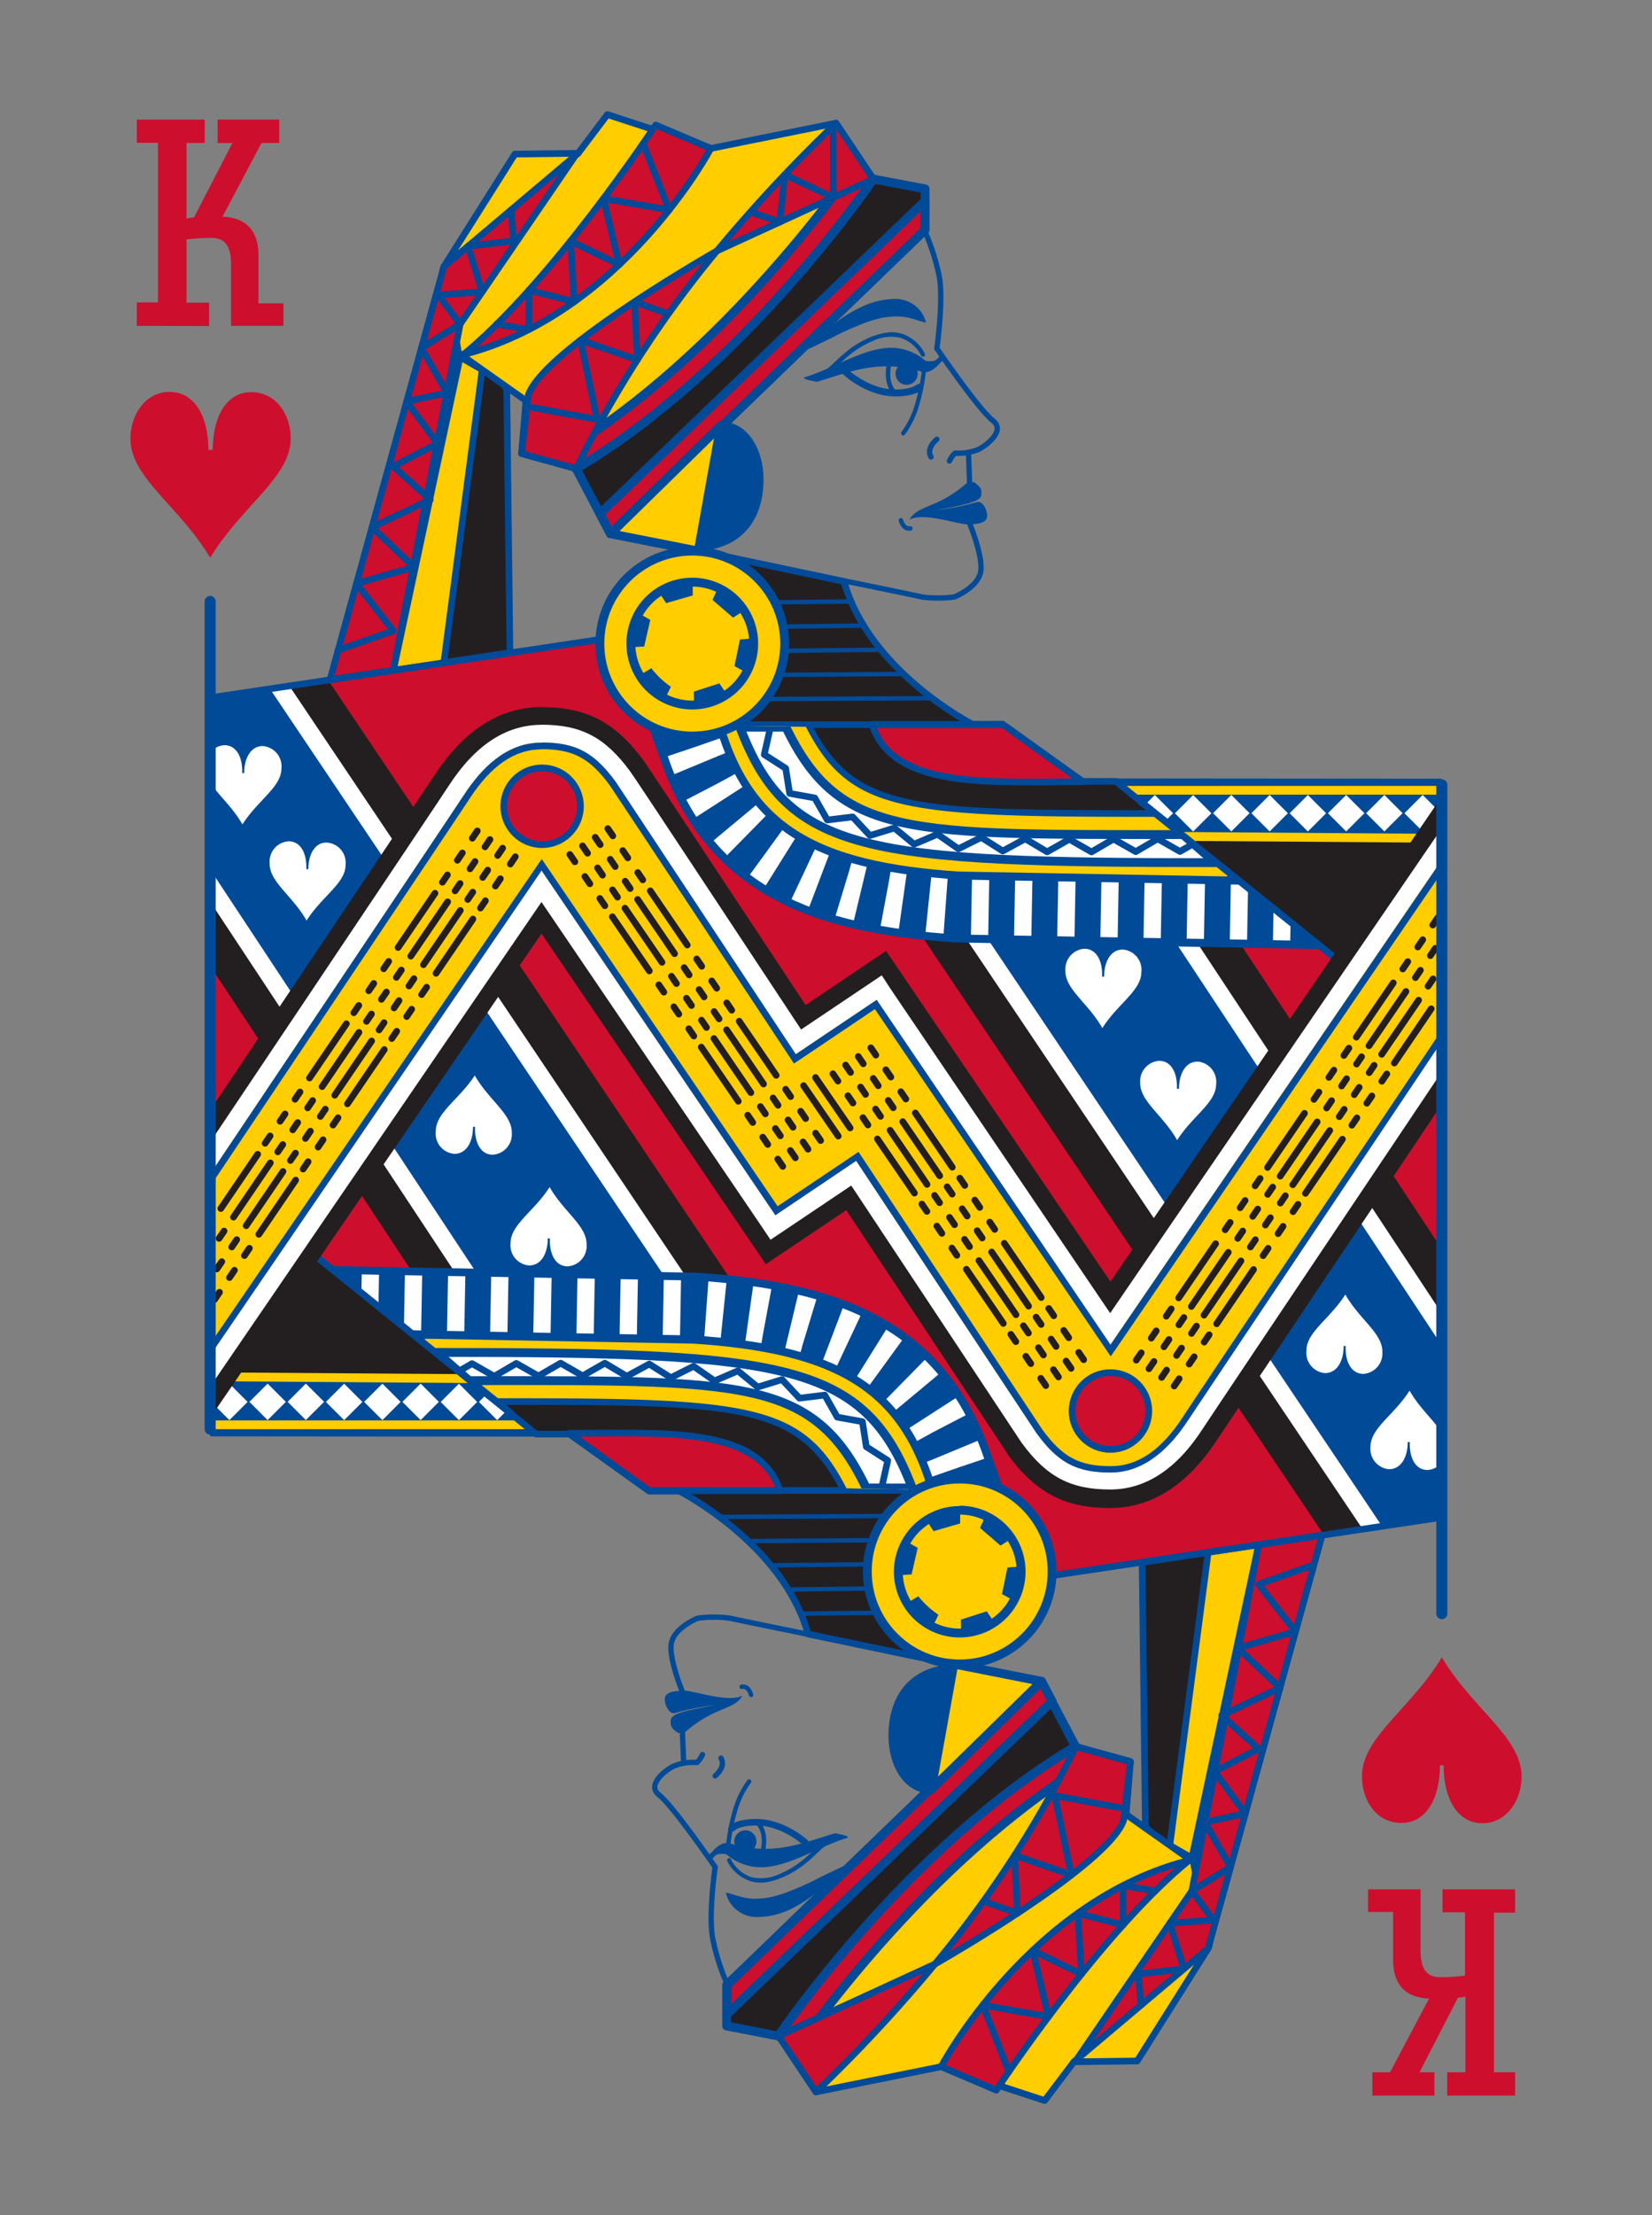 <svg xmlns="http://www.w3.org/2000/svg" xmlns:xlink="http://www.w3.org/1999/xlink" viewBox="0 0 186.44 249.84"><rect x="0" y="0" width="186.44" height="249.84" fill="#808080" stroke="none"/><defs><style>.cls-1,.cls-14,.cls-16,.cls-21,.cls-24,.cls-25,.cls-26,.cls-27,.cls-28,.cls-29,.cls-30,.cls-32,.cls-33,.cls-35,.cls-7{fill:none;}.cls-2{clip-path:url(#clip-path);}.cls-18,.cls-19,.cls-3,.cls-34{fill:#ce0e2d;}.cls-11,.cls-12,.cls-14,.cls-15,.cls-16,.cls-17,.cls-18,.cls-19,.cls-20,.cls-21,.cls-24,.cls-25,.cls-26,.cls-27,.cls-3,.cls-30,.cls-35,.cls-9{stroke:#004a98;}.cls-11,.cls-12,.cls-14,.cls-15,.cls-16,.cls-17,.cls-18,.cls-19,.cls-20,.cls-21,.cls-24,.cls-25,.cls-3,.cls-30,.cls-9{stroke-linejoin:round;}.cls-14,.cls-3{stroke-width:0.6px;}.cls-4{clip-path:url(#clip-path-2);}.cls-10,.cls-15,.cls-5{fill:#004a98;}.cls-11,.cls-17,.cls-6,.cls-9{fill:#231f20;}.cls-28,.cls-29,.cls-7{stroke:#fff;}.cls-10,.cls-26,.cls-27,.cls-28,.cls-29,.cls-32,.cls-33,.cls-35,.cls-7{stroke-miterlimit:10;}.cls-7{stroke-width:2px;}.cls-8{fill:#fff;}.cls-14,.cls-15,.cls-16,.cls-17,.cls-18,.cls-19,.cls-20,.cls-21,.cls-30,.cls-32,.cls-33,.cls-35,.cls-9{stroke-linecap:round;}.cls-11,.cls-12,.cls-19,.cls-21,.cls-25,.cls-32,.cls-33,.cls-9{stroke-width:0.75px;}.cls-10{stroke:#ffcd00;}.cls-12,.cls-20,.cls-23{fill:#ffcd00;}.cls-13{clip-path:url(#clip-path-3);}.cls-16{stroke-width:0.5px;}.cls-22{clip-path:url(#clip-path-4);}.cls-26{stroke-width:8px;}.cls-27{stroke-width:6px;}.cls-28,.cls-29{stroke-width:6.2px;}.cls-29{stroke-dasharray:1.95 2.92;}.cls-31{clip-path:url(#clip-path-5);}.cls-32,.cls-33{stroke:#231f20;}.cls-33{stroke-dasharray:1 2;}.cls-35{stroke-width:1.25px;}</style><clipPath id="clip-path" transform="translate(8.51 5.3)"><rect class="cls-1" x="15.21" width="139" height="237.14"/></clipPath><clipPath id="clip-path-2" transform="translate(8.51 5.3)"><polygon id="SVGID" class="cls-1" points="169.42 163.56 135.35 168.67 89.37 95.08 125.06 82.13 169.42 163.56"/></clipPath><clipPath id="clip-path-3" transform="translate(8.51 5.3)"><polygon class="cls-1" points="0 75.68 34.07 70.58 80.04 144.17 44.35 157.12 0 75.68"/></clipPath><clipPath id="clip-path-4" transform="translate(8.51 5.3)"><polygon class="cls-1" points="63.38 76.4 84.89 76.72 89.36 80.93 98.37 84.36 120.23 85.14 141.62 102.17 87.39 102.17 68.73 92.97 65 83.26 63.38 76.4"/></clipPath><clipPath id="clip-path-5" transform="translate(8.51 5.3)"><polygon class="cls-1" points="106.03 162.84 84.52 162.53 80.06 158.31 71.05 154.88 49.19 154.1 27.79 137.08 82.03 137.08 100.68 146.27 104.41 155.99 106.03 162.84"/></clipPath></defs><title>Asset 10</title><g id="Layer_2" data-name="Layer 2"><g id="Layer_1-2" data-name="Layer 1"><g class="cls-2"><polygon class="cls-3" points="166.04 119.62 165.63 119.31 165.67 110.51 155.87 111.84 146.21 104.46 69.02 71.93 21.08 79.09 20.82 130.16 20.4 130.22 20.82 130.53 20.77 139.33 30.58 138 40.23 145.38 117.42 177.91 165.37 170.75 165.63 119.68 166.04 119.62"/><g class="cls-4"><polygon class="cls-5" points="104.79 102.24 129.73 95.47 182.04 174.68 155.04 177.03 104.79 102.24"/><path class="cls-6" d="M120.13,93.06l49,74.19-21.35,1.86L100.3,98.44l19.83-5.38m2.18-5.77-3.49.94L99,93.62l-6.73,1.82,3.89,5.79,47.48,70.67,1.64,2.45,2.94-.25,21.35-1.87,8.37-.72-4.63-7-49-74.2-2-3Z" transform="translate(8.51 5.3)"/><path class="cls-5" d="M119.25,95.37l46.36,70.18L148.78,167,103.51,99.64l15.74-4.27m.88-2.31L100.3,98.44l47.48,70.67,21.35-1.86-49-74.19Z" transform="translate(8.51 5.3)"/><polygon class="cls-7" points="128.64 98.36 177.64 172.55 156.29 174.41 108.81 103.74 128.64 98.36"/></g><path class="cls-8" d="M143.32,140.71c1.62,2.84,4.22,4.38,4.18,6.48a2.31,2.31,0,0,1-2.14,2.47c-1.38,0-2.07-1.39-2-3.15h-.23c0,1.75-.78,3.08-2.13,3.06a2.3,2.3,0,0,1-2.07-2.54C138.94,144.92,141.57,143.48,143.32,140.71Z" transform="translate(8.51 5.3)"/><path class="cls-8" d="M115.9,110.66c-1.61-2.84-4.22-4.38-4.17-6.49a2.3,2.3,0,0,1,2.14-2.46c1.37,0,2.07,1.39,2,3.15h.23c0-1.75.78-3.08,2.13-3.06a2.29,2.29,0,0,1,2.07,2.54C120.29,106.45,117.65,107.89,115.9,110.66Z" transform="translate(8.51 5.3)"/><path class="cls-8" d="M124.34,123.3c-1.61-2.84-4.21-4.38-4.17-6.49a2.3,2.3,0,0,1,2.14-2.46c1.38,0,2.07,1.39,2,3.15h.24c0-1.75.78-3.09,2.13-3.06a2.29,2.29,0,0,1,2.06,2.54C128.73,119.09,126.1,120.53,124.34,123.3Z" transform="translate(8.51 5.3)"/><path class="cls-8" d="M150.57,151.55c1.61,2.83,4.21,4.38,4.17,6.48a2.31,2.31,0,0,1-2.14,2.47c-1.38,0-2.07-1.39-2-3.15h-.24c0,1.75-.78,3.08-2.13,3.06a2.3,2.3,0,0,1-2.07-2.54C146.18,155.75,148.81,154.32,150.57,151.55Z" transform="translate(8.51 5.3)"/><polygon class="cls-9" points="165.67 88.21 167.65 121.69 125.92 88.18 165.67 88.21"/><polygon class="cls-10" points="165.73 89.13 125.61 89.13 127.33 94.3 167.95 94.59 165.73 89.13"/><rect class="cls-8" x="120.37" y="84.97" width="2.91" height="2.91" transform="translate(105.3 -55.53) rotate(45)"/><rect class="cls-8" x="124.69" y="84.97" width="2.91" height="2.91" transform="translate(106.57 -58.58) rotate(45)"/><rect class="cls-8" x="129" y="84.97" width="2.91" height="2.91" transform="translate(107.83 -61.64) rotate(45)"/><rect class="cls-8" x="133.32" y="84.97" width="2.91" height="2.91" transform="translate(109.1 -64.69) rotate(45)"/><rect class="cls-8" x="137.64" y="84.97" width="2.91" height="2.91" transform="translate(110.36 -67.74) rotate(45)"/><rect class="cls-8" x="141.96" y="84.97" width="2.91" height="2.91" transform="translate(111.63 -70.8) rotate(45)"/><rect class="cls-8" x="146.27" y="84.97" width="2.91" height="2.91" transform="translate(112.89 -73.85) rotate(45)"/><rect class="cls-8" x="150.59" y="84.97" width="2.91" height="2.91" transform="translate(114.16 -76.9) rotate(45)"/><polygon class="cls-11" points="50 30.36 41.81 75.98 57.55 73.62 57.19 44.01 50 30.36"/><polygon class="cls-12" points="51.93 40.27 54.42 41.7 50.09 74.76 44.39 75.61 51.93 40.27"/><g class="cls-13"><polygon class="cls-5" points="4.4 75.16 31.4 72.81 81.65 147.6 56.72 154.37 4.4 75.16"/><path class="cls-6" d="M21.64,70.13,69.12,140.8l-19.83,5.38L.29,72l21.35-1.86m2.5-5.24-2.94.26L-.15,67l-8.36.73,4.62,7,49,74.19,2,3,3.49-1,19.83-5.38,6.73-1.83L73.27,138,25.79,67.34l-1.65-2.45Z" transform="translate(8.51 5.3)"/><path class="cls-5" d="M20.64,72.22,65.9,139.6l-15.74,4.28L3.81,73.69l16.83-1.47m1-2.09L.29,72l49,74.19,19.83-5.38L21.64,70.13Z" transform="translate(8.51 5.3)"/><polygon class="cls-7" points="57.8 151.48 8.8 77.29 30.15 75.43 77.63 146.1 57.8 151.48"/></g><path class="cls-11" d="M60.51,66.63,72,57.17l14.75,3.12c2.82,10.17,14.5,16.11,14.5,16.11l3.42,0,9,6.43h3.74L137.7,99.16c-41.81,0-64.94,5.53-73.13-24.4Z" transform="translate(8.51 5.3)"/><polygon class="cls-12" points="104.36 25.96 104.4 21.33 98.57 20.2 94.35 13.89 80.23 16.74 68.55 12.92 65.25 17.29 58.11 17.38 50.09 30.08 51.75 39.82 59.36 45.19 58.86 51.16 65.03 52.86 68.9 60.2 104.36 25.96"/><path class="cls-14" d="M95.93,20.93a25.11,25.11,0,0,1,1.55,4.89C98,28.49,97.22,34,97.22,34s4.72,6.9,6.33,8.15-1.24,3.13-1.78,3.3a6.2,6.2,0,0,1-2.5.36,2.94,2.94,0,0,0-.63.89" transform="translate(8.51 5.3)"/><path class="cls-15" d="M69.93,56.33c4.29,0,7.23-2.59,7.23-7.58,0-3-1.53-6-4.33-6Z" transform="translate(8.51 5.3)"/><path class="cls-14" d="M100.92,53.74s1.45,3.5,1.27,5.29-2.71,2.89-3,3a13.83,13.83,0,0,1-3.66,0c-.89-.23-18.68-3.83-18.68-3.83s-6.44-1.38-6.89-1.86" transform="translate(8.51 5.3)"/><line class="cls-14" x1="109.3" y1="51.14" x2="109.43" y2="54.58"/><path class="cls-5" d="M96,31.1c-.65-.16-1.23-.38-1.78-.52a6.26,6.26,0,0,0-1.58-.19,10.75,10.75,0,0,0-1.67.17,14.81,14.81,0,0,0-1.66.48A35.33,35.33,0,0,0,86,32.47c-.54.28-1.09.56-1.65.82s-1.1.56-1.69.8l0,0s0,0,0,0a19.54,19.54,0,0,1,2.72-2.66,15.28,15.28,0,0,1,3.27-2.08,8.87,8.87,0,0,1,4.08-.93,3.64,3.64,0,0,1,2.17.87A3.53,3.53,0,0,1,96,31.1Z" transform="translate(8.51 5.3)"/><path class="cls-5" d="M100.67,53.84c1.17,0,2.06-.15,2.2-.77s-.43-2-1.17-1.72a31.22,31.22,0,0,1-4.53.89c3.86-.72,5-1,5.07-1.78s-.27-.91-.8-1.37h-.73c-3.47,3.06-5.56,2.49-6.57,4.2C95.88,52.47,99.5,53.84,100.67,53.84Z" transform="translate(8.51 5.3)"/><path class="cls-16" d="M93.16,53.38c.22.69.58,1,1.07.92" transform="translate(8.51 5.3)"/><path class="cls-14" d="M97.22,44.24s-1.26,1-.66,2" transform="translate(8.51 5.3)"/><path class="cls-17" d="M60.38,54.9l-3.86-7.34c19-11.24,33.53-32.66,33.53-32.66L95.89,16l0,4.63Z" transform="translate(8.51 5.3)"/><polygon class="cls-18" points="104.36 25.96 68.9 60.2 67.71 57.94 104.39 22.67 104.36 25.96"/><path class="cls-18" d="M56.52,47.56c19-11.24,33.53-32.66,33.53-32.66l-2-1.55S73.54,34.77,54.48,46Z" transform="translate(8.51 5.3)"/><path class="cls-19" d="M90.05,14.9,85.84,8.59A173.6,173.6,0,0,0,72.4,23Z" transform="translate(8.51 5.3)"/><path class="cls-19" d="M51.11,39.28l-.76,6.58,6.17,1.7A122.8,122.8,0,0,1,72.4,23S52.84,34.11,51.11,39.28Z" transform="translate(8.51 5.3)"/><polygon class="cls-19" points="65.03 17.41 51.93 36.56 44.39 75.61 37.24 76.68 50.09 30.08 65.25 17.29 65.03 17.41"/><path class="cls-19" d="M43.42,34.79C61.7,30.33,71.71,11.44,71.71,11.44L65.49,8.8S53.59,26.85,43.42,35" transform="translate(8.51 5.3)"/><polygon class="cls-20" points="81.34 48.01 78.81 62.16 68.9 60.2 81.34 48.01"/><line class="cls-16" x1="105.31" y1="78.75" x2="85.68" y2="78.85"/><line class="cls-16" x1="101.97" y1="76.02" x2="87.62" y2="76.12"/><line class="cls-16" x1="99.41" y1="73.29" x2="88.45" y2="73.4"/><line class="cls-16" x1="97.56" y1="70.56" x2="88.47" y2="70.67"/><line class="cls-16" x1="96.05" y1="67.84" x2="86.96" y2="67.94"/><path class="cls-19" d="M104.65,76.4H89.9c2.41,7.36,13.26,6.48,23.77,6.48Z" transform="translate(8.51 5.3)"/><path class="cls-5" d="M95.44,34.8a4,4,0,0,0-2.33-2,4.83,4.83,0,0,0-3.11.35,10.79,10.79,0,0,0-2.78,1.71c-.42.36-.83.73-1.24,1.11a9.35,9.35,0,0,1-1.33,1.12A.27.27,0,0,1,84.3,37a.25.25,0,0,1,.08-.34l0,0c.83-.57,1.61-1.47,2.49-2.17a10.92,10.92,0,0,1,2.92-1.79,8.52,8.52,0,0,1,1.66-.47,4.08,4.08,0,0,1,1.77.1,4.46,4.46,0,0,1,2.64,2.25.24.24,0,1,1-.43.23h0Z" transform="translate(8.51 5.3)"/><path class="cls-5" d="M95.64,38.55A2,2,0,0,1,95,39a3.52,3.52,0,0,1-.6.2,6.14,6.14,0,0,1-1.19.19,7.58,7.58,0,0,1-2.37-.19,9.52,9.52,0,0,1-2.2-.87A10.55,10.55,0,0,1,86.73,37a.38.38,0,1,1,.5-.56h0v0A10.7,10.7,0,0,0,89,37.64a8.34,8.34,0,0,0,2,.8,7,7,0,0,0,2.14.17,5.9,5.9,0,0,0,1-.16,2.19,2.19,0,0,0,.81-.37l.06,0a.38.38,0,0,1,.53,0A.38.38,0,0,1,95.64,38.55Z" transform="translate(8.51 5.3)"/><path class="cls-5" d="M96,36.43a21.15,21.15,0,0,1-.73,3.79,10.46,10.46,0,0,1-1.67,3.52.24.24,0,0,1-.35,0,.25.25,0,0,1,0-.35h0a10,10,0,0,0,1.58-3.35,21.09,21.09,0,0,0,.71-3.69h0a.25.25,0,1,1,.5,0Z" transform="translate(8.51 5.3)"/><path class="cls-5" d="M97.71,34.86c-.49,0-.22.8-1.78.53a5.94,5.94,0,0,0-5-1.36c-2.71.41-5.84,2.38-8.56,3.2-.68.21,1.32.53,1.32.53,3.48-1,6.93-2.68,12-1.08,1,.1,1.67-.84,2.12-1.25C98,35.29,98.2,34.83,97.71,34.86Z" transform="translate(8.51 5.3)"/><path class="cls-16" d="M92.57,39c-.55-.27-1.15-1.49-.71-3.37" transform="translate(8.51 5.3)"/><circle class="cls-5" cx="102.32" cy="42.15" r="1.25"/><line class="cls-21" x1="113.17" y1="81.74" x2="74.45" y2="81.74"/><g class="cls-22"><path class="cls-8" d="M128.64,93.38c-38.66,0-49-.64-54.95-16.17A1.39,1.39,0,0,1,75,75.34h5.19a1.39,1.39,0,0,1,1.24.78C86.66,87,93.12,87.45,119.65,87.45H125a1.37,1.37,0,0,1,.91.34L129.54,91a1.38,1.38,0,0,1,.38,1.52A1.36,1.36,0,0,1,128.64,93.38Z" transform="translate(8.51 5.3)"/><path class="cls-5" d="M80.17,76.72c5.66,11.76,13,12.11,39.47,12.11H125L128.64,92C89.13,92,80.4,90.93,75,76.72h5.19m0-2.75H75a2.76,2.76,0,0,0-2.57,3.73C78.64,94,90,94.76,128.64,94.76a2.75,2.75,0,0,0,1.8-4.83l-3.65-3.18a2.77,2.77,0,0,0-1.81-.67h-5.34c-26.34,0-32.08-.36-37-10.55A2.74,2.74,0,0,0,80.17,74Z" transform="translate(8.51 5.3)"/><path class="cls-23" d="M80.17,76.72c5.66,11.76,13,12.11,39.47,12.11H125L128.64,92C89.13,92,80.4,90.93,75,76.72h5.19m0-2H75a2,2,0,0,0-1.65.86,2,2,0,0,0-.22,1.85c3.1,8.12,7.42,12.1,15.41,14.2,7.72,2,19.08,2.38,40.12,2.38A2,2,0,0,0,130,90.5l-3.65-3.18a2,2,0,0,0-1.32-.49h-5.34c-27.49,0-32.77-.81-37.67-11a2,2,0,0,0-1.8-1.13Z" transform="translate(8.51 5.3)"/><path class="cls-24" d="M128.64,92C89.13,92,80.4,90.93,75,76.72h5.19c6,12.51,13.94,12.11,44.81,12.11Z" transform="translate(8.51 5.3)"/><polyline class="cls-25" points="86.89 82.3 86.25 85.11 88.67 86.66 89.12 89.49 91.95 90 93.37 92.49 96.23 92.14 98.18 94.24 100.94 93.39 103.16 95.22 105.81 94.09 108.16 95.74 110.74 94.45 113.17 95.99 115.7 94.61 118.18 96.08 120.68 94.66 123.18 96.09 125.67 94.64 128.18 96.06 130.66 94.61 133.17 96.04 135.67 94.59"/><path class="cls-26" d="M68.73,75.23C72.41,91.38,82.93,95.91,99.5,97l41.66.76" transform="translate(8.51 5.3)"/><path class="cls-27" d="M68.73,75.23C72.41,91.38,82.93,95.91,99.5,97l41.66.76" transform="translate(8.51 5.3)"/><path class="cls-28" d="M68.73,75.23l.24,1" transform="translate(8.51 5.3)"/><path class="cls-29" d="M69.79,79C74.2,92.11,84.3,96,99.5,97l39.2.71" transform="translate(8.51 5.3)"/><line class="cls-28" x1="148.68" y1="103.04" x2="149.68" y2="103.06"/></g><path class="cls-8" d="M26.09,98.53c-1.61-2.83-4.22-4.37-4.17-6.48a2.29,2.29,0,0,1,2.14-2.46c1.38,0,2.07,1.39,2,3.15h.23c0-1.74.79-3.08,2.13-3a2.28,2.28,0,0,1,2.07,2.53C30.48,94.33,27.84,95.77,26.09,98.53Z" transform="translate(8.51 5.3)"/><path class="cls-8" d="M53.52,128.59c1.61,2.83,4.21,4.37,4.17,6.48a2.29,2.29,0,0,1-2.14,2.46c-1.38,0-2.07-1.39-2-3.15h-.24c0,1.74-.78,3.08-2.13,3.05a2.29,2.29,0,0,1-2.07-2.53C49.13,132.79,51.76,131.35,53.52,128.59Z" transform="translate(8.51 5.3)"/><path class="cls-8" d="M45.07,116c1.62,2.83,4.22,4.37,4.18,6.48a2.3,2.3,0,0,1-2.15,2.46c-1.37,0-2.06-1.39-2-3.15h-.23c0,1.75-.78,3.08-2.13,3.05a2.29,2.29,0,0,1-2.07-2.53C40.68,120.15,43.32,118.71,45.07,116Z" transform="translate(8.51 5.3)"/><path class="cls-8" d="M18.85,87.69c-1.61-2.83-4.22-4.37-4.17-6.48a2.29,2.29,0,0,1,2.14-2.46c1.37,0,2.07,1.39,2,3.15h.23c0-1.74.78-3.08,2.13-3.05a2.29,2.29,0,0,1,2.07,2.53C23.24,83.49,20.6,84.93,18.85,87.69Z" transform="translate(8.51 5.3)"/><rect class="cls-1" x="4.3" width="177.84" height="249.84"/><polyline class="cls-21" points="60.14 45.97 67.39 47.31 65.52 38.36 71.93 40.59 71.62 34.04 75.24 35.34"/><polyline class="cls-21" points="56.05 36.56 59.7 37.16 59.7 32.72 64.81 34.04 64.39 27.18 69.89 29.85 68.11 22.39 75.52 23.68 72.58 16.18"/><polyline class="cls-21" points="57.67 23.68 57.98 27.18 52.82 27.77 54.42 32.92 49.48 33.27 51.93 36.56 47.56 39.25 50.46 44.3 45.9 45.29 49.38 50.02 44.39 52.59 48.56 56.36 41.99 59.47 46.73 63.95 40.23 65.82 44.39 71.15 38.16 73.34"/><line class="cls-21" x1="128.74" y1="90.44" x2="167.65" y2="121.68"/><line class="cls-21" x1="69.02" y1="71.93" x2="19.78" y2="79.29"/><circle class="cls-23" cx="78.13" cy="72.59" r="10.43"/><path class="cls-5" d="M69.62,56.86a10.6,10.6,0,0,0-2.75.37c-2,.72-.23-.11-2.93,1.31l2.73,4.19,3-.87v-5Zm-9.07,5.29c-.5,1.31-.37-.28-1.36,5.14h0c0,.36,0,.13,0,.62l5-.29.69-3-4.34-2.47ZM65,70.07l-4.29,2.57.17.28A11,11,0,0,0,65,76.65l2.2-4.49A9.88,9.88,0,0,1,65,70.07Zm7.71,1.7-2.92.94.11,5c.49,0,0,0,1.53-.15A10.37,10.37,0,0,0,75.5,75.9l-2.83-4.13ZM80,66.42l-5,.41-.62,3,4.41,2.37c.82-1.87.22.07,1.2-4.09a9.69,9.69,0,0,0,0-1.71Zm-6-8.6-2.1,4.54,2.32,2,4.23-2.67c-.93-1.25-1.06-1.85-4.45-3.91Z" transform="translate(8.51 5.3)"/><path class="cls-5" d="M69.62,60.86a6.43,6.43,0,1,1-6.43,6.43,6.44,6.44,0,0,1,6.43-6.43m0-4A10.43,10.43,0,1,0,80,67.29,10.43,10.43,0,0,0,69.62,56.86Z" transform="translate(8.51 5.3)"/><path class="cls-23" d="M69.62,59.86a7.43,7.43,0,1,1-7.43,7.43,7.43,7.43,0,0,1,7.43-7.43m0-3A10.43,10.43,0,1,0,80,67.29,10.43,10.43,0,0,0,69.62,56.86Z" transform="translate(8.51 5.3)"/><circle class="cls-30" cx="78.13" cy="72.59" r="10.43"/><polygon class="cls-9" points="20.77 161.63 18.8 128.16 60.52 161.66 20.77 161.63"/><polygon class="cls-10" points="20.71 160.71 60.83 160.71 59.12 155.54 18.49 155.25 20.71 160.71"/><rect class="cls-8" x="46.14" y="151.37" width="2.91" height="2.91" transform="translate(-18.3 299.84) rotate(-135)"/><rect class="cls-8" x="41.82" y="151.37" width="2.91" height="2.91" transform="translate(-25.67 296.79) rotate(-135)"/><rect class="cls-8" x="37.51" y="151.37" width="2.91" height="2.91" transform="translate(-33.04 293.73) rotate(-135)"/><rect class="cls-8" x="33.19" y="151.37" width="2.91" height="2.91" transform="translate(-40.41 290.68) rotate(-135)"/><rect class="cls-8" x="28.87" y="151.37" width="2.91" height="2.91" transform="translate(-47.78 287.63) rotate(-135)"/><rect class="cls-8" x="24.56" y="151.37" width="2.91" height="2.91" transform="translate(-55.15 284.57) rotate(-135)"/><rect class="cls-8" x="20.24" y="151.37" width="2.91" height="2.91" transform="translate(-62.52 281.52) rotate(-135)"/><rect class="cls-8" x="15.92" y="151.37" width="2.91" height="2.91" transform="translate(-69.89 278.47) rotate(-135)"/><polygon class="cls-11" points="136.45 219.48 144.63 173.86 128.9 176.22 129.26 205.84 136.45 219.48"/><polygon class="cls-12" points="134.51 209.57 132.02 208.13 136.35 175.08 142.05 174.23 134.51 209.57"/><path class="cls-11" d="M108.91,172.61l-11.47,9.47L82.69,179c-2.83-10.17-14.51-16.11-14.51-16.11l-3.42,0-9-6.44H52L31.72,140.08c41.8,0,64.94-5.52,73.12,24.4Z" transform="translate(8.51 5.3)"/><polygon class="cls-12" points="82.09 223.88 82.04 228.51 87.88 229.64 92.09 235.95 106.22 233.1 117.9 236.92 121.2 232.55 128.34 232.46 136.35 219.76 134.69 210.02 127.09 204.65 127.58 198.68 121.42 196.98 117.55 189.64 82.09 223.88"/><path class="cls-14" d="M73.48,218.32a25,25,0,0,1-1.54-4.89c-.54-2.68.26-8.14.26-8.14s-4.73-6.89-6.33-8.14,1.23-3.14,1.78-3.3a5.87,5.87,0,0,1,2.5-.36,3,3,0,0,0,.62-.89" transform="translate(8.51 5.3)"/><path class="cls-15" d="M99.48,182.92c-4.28,0-7.22,2.58-7.22,7.58,0,3,1.52,6,4.33,6Z" transform="translate(8.51 5.3)"/><path class="cls-14" d="M68.5,185.5s-1.45-3.5-1.27-5.28,2.71-2.89,3-3a13.4,13.4,0,0,1,3.66,0c.89.22,18.68,3.82,18.68,3.82s6.44,1.38,6.88,1.87" transform="translate(8.51 5.3)"/><line class="cls-14" x1="77.15" y1="198.7" x2="77.01" y2="195.26"/><path class="cls-5" d="M73.41,208.15c.65.16,1.23.37,1.78.51a6.17,6.17,0,0,0,1.58.2,10.5,10.5,0,0,0,1.66-.17,15.7,15.7,0,0,0,1.67-.49,32.73,32.73,0,0,0,3.31-1.43c.54-.28,1.09-.56,1.65-.82s1.11-.55,1.69-.79a0,0,0,0,1,0,0v0a20.7,20.7,0,0,1-2.72,2.66A15.49,15.49,0,0,1,80.79,210a8.84,8.84,0,0,1-4.08.92,3.6,3.6,0,0,1-2.16-.86A3.46,3.46,0,0,1,73.41,208.15Z" transform="translate(8.51 5.3)"/><path class="cls-5" d="M68.75,185.4c-1.17,0-2.06.15-2.21.77s.44,2,1.18,1.73a31.8,31.8,0,0,1,4.53-.9c-3.86.73-5,1-5.07,1.78s.27.91.8,1.37h.73c3.47-3.05,5.55-2.49,6.57-4.19C73.53,186.77,69.92,185.4,68.75,185.4Z" transform="translate(8.51 5.3)"/><path class="cls-16" d="M76.26,185.87c-.22-.7-.58-1-1.07-.92" transform="translate(8.51 5.3)"/><path class="cls-14" d="M72.2,195s1.26-1,.66-2" transform="translate(8.51 5.3)"/><path class="cls-17" d="M109,184.34l3.87,7.34c-19.06,11.24-33.54,32.66-33.54,32.66l-5.83-1.13,0-4.62Z" transform="translate(8.51 5.3)"/><polygon class="cls-18" points="82.09 223.88 117.55 189.64 118.74 191.9 82.06 227.17 82.09 223.88"/><path class="cls-18" d="M112.9,191.68c-19.06,11.24-33.54,32.66-33.54,32.66l2,1.56s14.48-21.42,33.53-32.66Z" transform="translate(8.51 5.3)"/><path class="cls-19" d="M79.36,224.34l4.22,6.31A173.6,173.6,0,0,0,97,216.23Z" transform="translate(8.51 5.3)"/><path class="cls-19" d="M118.3,200l.77-6.59-6.17-1.7A122.8,122.8,0,0,1,97,216.23S116.58,205.13,118.3,200Z" transform="translate(8.51 5.3)"/><polygon class="cls-19" points="121.42 232.43 134.51 213.28 142.05 174.23 149.21 173.16 136.35 219.76 121.2 232.55 121.42 232.43"/><path class="cls-19" d="M126,204.45c-18.29,4.46-28.3,23.35-28.3,23.35l6.23,2.65s11.9-18.06,22.07-26.18" transform="translate(8.51 5.3)"/><polygon class="cls-20" points="105.1 201.83 107.64 187.68 117.55 189.64 105.1 201.83"/><line class="cls-16" x1="81.14" y1="171.09" x2="100.76" y2="170.99"/><line class="cls-16" x1="84.47" y1="173.82" x2="98.83" y2="173.72"/><line class="cls-16" x1="87.04" y1="176.55" x2="98" y2="176.44"/><line class="cls-16" x1="88.88" y1="179.28" x2="97.97" y2="179.17"/><line class="cls-16" x1="90.39" y1="182" x2="99.48" y2="181.9"/><path class="cls-19" d="M64.76,162.84H79.52c-2.41-7.36-13.27-6.48-23.77-6.48Z" transform="translate(8.51 5.3)"/><path class="cls-5" d="M74,204.44a4,4,0,0,0,2.34,2,4.9,4.9,0,0,0,3.11-.36,10.53,10.53,0,0,0,2.78-1.71c.42-.35.83-.73,1.24-1.11a8.24,8.24,0,0,1,1.33-1.11.24.24,0,0,1,.34.08.24.24,0,0,1-.07.33l0,0c-.84.56-1.62,1.47-2.49,2.17a11.15,11.15,0,0,1-2.92,1.78,7.9,7.9,0,0,1-1.66.48,4.07,4.07,0,0,1-1.77-.1,4.51,4.51,0,0,1-2.65-2.25.26.26,0,0,1,.1-.34.25.25,0,0,1,.34.1h0Z" transform="translate(8.51 5.3)"/><path class="cls-5" d="M73.78,200.7a1.59,1.59,0,0,1,.61-.42,3.81,3.81,0,0,1,.59-.21,7.1,7.1,0,0,1,1.2-.18,7.32,7.32,0,0,1,2.37.19,9,9,0,0,1,2.19.87,10.5,10.5,0,0,1,1.94,1.34.38.38,0,0,1,0,.53.37.37,0,0,1-.53,0h0a9.5,9.5,0,0,0-1.79-1.24,8.66,8.66,0,0,0-2-.79,6.42,6.42,0,0,0-2.14-.17,5.11,5.11,0,0,0-1,.16,2.13,2.13,0,0,0-.81.36l-.06.06a.38.38,0,0,1-.53,0A.36.36,0,0,1,73.78,200.7Z" transform="translate(8.51 5.3)"/><path class="cls-5" d="M73.43,202.82a21.09,21.09,0,0,1,.73-3.8,10.45,10.45,0,0,1,1.67-3.52.25.25,0,1,1,.39.31h0a9.89,9.89,0,0,0-1.58,3.34,21.22,21.22,0,0,0-.72,3.7h0a.25.25,0,0,1-.27.22.24.24,0,0,1-.22-.27Z" transform="translate(8.51 5.3)"/><path class="cls-5" d="M71.71,204.38c.49,0,.22-.8,1.77-.53a6,6,0,0,0,5,1.36c2.71-.4,5.84-2.37,8.56-3.2.68-.21-1.32-.53-1.32-.53-3.48,1-6.94,2.69-12,1.09-1-.11-1.67.84-2.12,1.25C71.41,204,71.21,204.42,71.71,204.38Z" transform="translate(8.51 5.3)"/><path class="cls-16" d="M76.85,200.24c.55.26,1.15,1.48.71,3.37" transform="translate(8.51 5.3)"/><circle class="cls-5" cx="84.12" cy="207.69" r="1.25"/><line class="cls-21" x1="73.28" y1="168.1" x2="111.99" y2="168.1"/><g class="cls-31"><path class="cls-8" d="M89.25,163.9a1.37,1.37,0,0,1-1.24-.78c-5.26-10.91-11.72-11.33-38.24-11.33H44.43a1.36,1.36,0,0,1-.9-.34l-3.65-3.17a1.38,1.38,0,0,1,.9-2.42c38.66,0,49,.64,54.94,16.18a1.4,1.4,0,0,1-.15,1.27,1.38,1.38,0,0,1-1.13.59Z" transform="translate(8.51 5.3)"/><path class="cls-5" d="M40.78,147.24c39.5,0,48.24,1.08,53.66,15.29H89.25c-5.66-11.76-13-12.12-39.48-12.12H44.43l-3.65-3.18m0-2.75a2.75,2.75,0,0,0-1.8,4.82l3.65,3.18a2.72,2.72,0,0,0,1.8.68h5.34c26.34,0,32.09.36,37,10.56a2.76,2.76,0,0,0,2.48,1.56h5.19A2.76,2.76,0,0,0,97,161.55c-6.23-16.34-17.64-17.06-56.23-17.06Z" transform="translate(8.51 5.3)"/><path class="cls-23" d="M40.78,147.24c39.5,0,48.24,1.08,53.66,15.29H89.25c-5.66-11.76-13-12.12-39.48-12.12H44.43l-3.65-3.18m0-2a2,2,0,0,0-1.31,3.51l3.65,3.17a2,2,0,0,0,1.31.5h5.34c27.5,0,32.78.82,37.67,11a2,2,0,0,0,1.81,1.14h5.19a2,2,0,0,0,1.64-.87,2,2,0,0,0,.22-1.85c-3.09-8.12-7.41-12.1-15.4-14.19-7.72-2-19.09-2.38-40.12-2.38Z" transform="translate(8.51 5.3)"/><path class="cls-24" d="M40.78,147.24c39.5,0,48.24,1.08,53.66,15.29H89.25c-6-12.52-13.94-12.11-44.82-12.11Z" transform="translate(8.51 5.3)"/><polyline class="cls-25" points="99.56 167.54 100.19 164.73 97.77 163.18 97.33 160.35 94.49 159.84 93.08 157.35 90.22 157.7 88.26 155.6 85.51 156.45 83.28 154.62 80.64 155.75 78.28 154.1 75.71 155.39 73.27 153.85 70.74 155.23 68.26 153.75 65.76 155.18 63.27 153.75 60.77 155.2 58.27 153.78 55.78 155.23 53.27 153.8 50.77 155.25"/><path class="cls-26" d="M100.68,164C97,147.86,86.49,143.33,69.92,142.25l-41.67-.76" transform="translate(8.51 5.3)"/><path class="cls-27" d="M100.68,164C97,147.86,86.49,143.33,69.92,142.25l-41.67-.76" transform="translate(8.51 5.3)"/><path class="cls-28" d="M100.68,164c-.07-.33-.15-.65-.23-1" transform="translate(8.51 5.3)"/><path class="cls-29" d="M99.63,160.23c-4.41-13.1-14.51-17-29.71-18l-39.21-.72" transform="translate(8.51 5.3)"/><line class="cls-28" x1="37.77" y1="146.8" x2="36.77" y2="146.78"/></g><rect class="cls-1" x="4.3" width="177.84" height="249.84"/><polyline class="cls-21" points="126.3 203.87 119.05 202.53 120.92 211.48 114.51 209.25 114.83 215.8 111.2 214.5"/><polyline class="cls-21" points="130.39 213.28 126.75 212.68 126.75 217.12 121.64 215.8 122.06 222.66 116.56 219.99 118.33 227.46 110.92 226.16 113.86 233.66"/><polyline class="cls-21" points="128.78 226.16 128.46 222.66 133.62 222.06 132.02 216.92 136.96 216.57 134.51 213.28 138.88 210.59 135.98 205.54 140.55 204.55 137.07 199.81 142.05 197.25 137.88 193.48 144.46 190.37 139.71 185.89 146.21 184.02 142.05 178.69 148.28 176.5"/><line class="cls-21" x1="57.7" y1="159.4" x2="18.8" y2="128.16"/><line class="cls-21" x1="117.42" y1="177.91" x2="166.66" y2="170.55"/><circle class="cls-23" cx="108.31" cy="177.25" r="10.43"/><path class="cls-5" d="M99.8,161.53c-4.28.5-1-.25-5.68,1.68l2.73,4.19,3-.87v-5Zm-9.07,5.28c-.32,1.11-.79.06-1.36,5.15h0c0,.37,0,.06,0,.62l5-.3.69-3-4.34-2.47Zm4.41,7.93-4.29,2.57c1,1.36-.21.17,2.35,2.72a8.74,8.74,0,0,0,2,1.29l2.2-4.49a10.13,10.13,0,0,1-2.27-2.09Zm7.71,1.7-2.92.94.11,5a12.21,12.21,0,0,0,4.42-1.1,10.74,10.74,0,0,0,1.22-.71l-2.83-4.13Zm7.34-5.35-5,.41-.62,3,4.41,2.36a9.77,9.77,0,0,0,1.18-3.86,11.33,11.33,0,0,0,0-1.65h0l0-.28Zm-6-8.6-2.1,4.54,2.32,2,4.23-2.68a13.55,13.55,0,0,0-2.54-2.75,9.1,9.1,0,0,0-1.91-1.15Z" transform="translate(8.51 5.3)"/><path class="cls-5" d="M99.8,165.53A6.43,6.43,0,1,1,93.37,172a6.43,6.43,0,0,1,6.43-6.43m0-4A10.43,10.43,0,1,0,110.22,172,10.43,10.43,0,0,0,99.8,161.53Z" transform="translate(8.51 5.3)"/><path class="cls-23" d="M99.8,164.53A7.43,7.43,0,1,1,92.37,172a7.43,7.43,0,0,1,7.43-7.43m0-3A10.43,10.43,0,1,0,110.22,172,10.43,10.43,0,0,0,99.8,161.53Z" transform="translate(8.51 5.3)"/><circle class="cls-30" cx="108.31" cy="177.25" r="10.43"/><polyline class="cls-21" points="84.72 23.9 88.01 25.05 88.57 19.7 94.04 22.28 94.04 14.79"/><path class="cls-23" d="M116.81,162.79c-4.45,0-7.15-1.43-10-5.28l-19.28-29.1-9.11,6.12L52.6,96.44,10.26,158.33V130.91l.34-.51c.31-.46,30.95-46.17,31.57-47.13,2.95-4.53,6.46-6.82,10.44-6.82,4.45,0,7.15,1.43,10,5.28.24.32,12.78,19.27,19.28,29.1l9.1-6.12,25.85,38.1,42.35-61.89v27.42l-.34.5c-.31.46-30.95,46.17-31.58,47.13C124.3,160.5,120.78,162.79,116.81,162.79Z" transform="translate(8.51 5.3)"/><path class="cls-6" d="M52.61,78.45c3.91,0,6,1.18,8.36,4.46.24.34,20.33,30.7,20.33,30.7l9.13-6.13,26.38,38.88,40.35-59v20.35s-30.95,46.17-31.59,47.15c-2,3-4.8,5.91-8.76,5.91s-6-1.18-8.36-4.46l-20.34-30.7L79,131.76,52.61,92.89l-40.35,59V131.52s31-46.17,31.59-47.16c2-3,4.79-5.91,8.76-5.91m0-4c-4.7,0-8.77,2.6-12.11,7.73-.56.86-20.89,31.19-31.57,47.11l-.67,1v34.49l7.3-10.67L52.6,100l23.08,34,2.24,3.29,3.3-2.22L87,131.2l18.11,27.34.06.08,0,.07c3.22,4.39,6.47,6.1,11.59,6.1,4.69,0,8.77-2.6,12.11-7.73.56-.85,20.89-31.19,31.56-47.1l.68-1V74.45l-7.3,10.67-37,54.13-23.08-34-2.24-3.3-3.3,2.22-5.78,3.89c-17.94-27.11-18.15-27.4-18.23-27.5-3.21-4.39-6.46-6.1-11.58-6.1Z" transform="translate(8.51 5.3)"/><path class="cls-8" d="M52.61,78.45c3.91,0,6,1.18,8.36,4.46.24.34,20.33,30.7,20.33,30.7l9.13-6.13,26.38,38.88,40.35-59v20.35s-30.95,46.17-31.59,47.15c-2,3-4.8,5.91-8.76,5.91s-6-1.18-8.36-4.46l-20.34-30.7L79,131.76,52.61,92.89l-40.35,59V131.52s31-46.17,31.59-47.16c2-3,4.79-5.91,8.76-5.91m0-2c-4,0-7.49,2.29-10.44,6.82-.62,1-31.26,46.67-31.57,47.13l-.34.51v27.42L13.91,153,52.6,96.44l24.74,36.44,1.11,1.65,1.66-1.11,7.45-5,19.22,29,0,0,0,0c2.82,3.85,5.52,5.28,10,5.28,4,0,7.49-2.29,10.43-6.82.63-1,31.27-46.67,31.58-47.13l.34-.5V80.92l-3.65,5.33-38.7,56.56L92.08,106.36,91,104.71l-1.65,1.11-7.45,5c-6.5-9.83-19-28.78-19.28-29.1-2.82-3.85-5.52-5.28-10-5.28Z" transform="translate(8.51 5.3)"/><path class="cls-5" d="M52.61,79.2c3.56,0,5.45,1,7.75,4.15.31.45,13.43,20.27,20.32,30.68l.41.63.63-.42,8.51-5.72,26,38.26.61.91.63-.91,39-57V107.5c-2.45,3.66-30.85,46-31.47,47-2.44,3.75-5.1,5.57-8.13,5.57-3.57,0-5.45-1-7.74-4.12l-20.33-30.7-.42-.63-.62.42-8.51,5.71-26-38.25-.62-.91-.62.9-39,57v-17.7c2.45-3.65,30.84-46,31.47-47,2.44-3.75,5.1-5.57,8.13-5.57m0-.75c-4,0-6.78,2.87-8.76,5.91-.64,1-31.59,47.16-31.59,47.16v20.34l40.35-59L79,131.76l9.12-6.13,20.34,30.7c2.4,3.28,4.45,4.46,8.36,4.46s6.78-2.87,8.76-5.91c.64-1,31.59-47.15,31.59-47.15V87.38l-40.35,59L90.43,107.48l-9.13,6.13S61.21,83.25,61,82.91c-2.41-3.28-4.45-4.46-8.36-4.46Z" transform="translate(8.51 5.3)"/><circle class="cls-19" cx="125.32" cy="159.15" r="4.33"/><line class="cls-32" x1="181.57" y1="84.37" x2="177.41" y2="90.48"/><line class="cls-32" x1="180.86" y1="83.88" x2="176.69" y2="90"/><line class="cls-32" x1="180.15" y1="83.39" x2="175.98" y2="89.51"/><line class="cls-32" x1="179.43" y1="82.91" x2="175.26" y2="89.02"/><line class="cls-32" x1="178.72" y1="82.42" x2="174.55" y2="88.54"/><line class="cls-32" x1="178.01" y1="81.94" x2="173.84" y2="88.05"/><line class="cls-32" x1="177.29" y1="81.45" x2="173.12" y2="87.56"/><line class="cls-33" x1="176.56" y1="91.72" x2="172.39" y2="97.84"/><line class="cls-33" x1="175.85" y1="91.23" x2="171.68" y2="97.35"/><line class="cls-33" x1="175.13" y1="90.75" x2="170.97" y2="96.86"/><line class="cls-33" x1="174.42" y1="90.26" x2="170.25" y2="96.38"/><line class="cls-33" x1="173.71" y1="89.77" x2="169.54" y2="95.89"/><line class="cls-33" x1="172.99" y1="89.29" x2="168.83" y2="95.4"/><line class="cls-33" x1="172.28" y1="88.8" x2="168.11" y2="94.92"/><line class="cls-32" x1="171.55" y1="99.07" x2="167.38" y2="105.19"/><line class="cls-32" x1="170.84" y1="98.59" x2="166.67" y2="104.7"/><line class="cls-32" x1="170.12" y1="98.1" x2="165.95" y2="104.22"/><line class="cls-32" x1="169.41" y1="97.61" x2="165.24" y2="103.73"/><line class="cls-32" x1="168.69" y1="97.13" x2="164.53" y2="103.24"/><line class="cls-32" x1="167.98" y1="96.64" x2="163.81" y2="102.76"/><line class="cls-32" x1="167.27" y1="96.16" x2="163.1" y2="102.27"/><line class="cls-33" x1="166.54" y1="106.43" x2="162.37" y2="112.54"/><line class="cls-33" x1="165.11" y1="105.45" x2="160.94" y2="111.57"/><line class="cls-33" x1="163.68" y1="104.48" x2="159.51" y2="110.6"/><line class="cls-33" x1="162.26" y1="103.51" x2="158.09" y2="109.62"/><line class="cls-32" x1="161.52" y1="113.78" x2="157.36" y2="119.9"/><line class="cls-32" x1="160.1" y1="112.81" x2="155.93" y2="118.92"/><line class="cls-32" x1="158.67" y1="111.83" x2="154.5" y2="117.95"/><line class="cls-32" x1="157.24" y1="110.86" x2="153.07" y2="116.98"/><line class="cls-33" x1="156.51" y1="121.13" x2="152.34" y2="127.25"/><line class="cls-33" x1="155.08" y1="120.16" x2="150.92" y2="126.28"/><line class="cls-33" x1="153.66" y1="119.19" x2="149.49" y2="125.3"/><line class="cls-33" x1="152.23" y1="118.22" x2="148.06" y2="124.33"/><line class="cls-32" x1="151.5" y1="128.49" x2="147.33" y2="134.6"/><line class="cls-32" x1="150.07" y1="127.51" x2="145.9" y2="133.63"/><line class="cls-32" x1="148.65" y1="126.54" x2="144.48" y2="132.66"/><line class="cls-32" x1="147.22" y1="125.57" x2="143.05" y2="131.68"/><line class="cls-33" x1="146.49" y1="135.84" x2="142.32" y2="141.96"/><line class="cls-33" x1="145.06" y1="134.87" x2="140.89" y2="140.98"/><line class="cls-33" x1="143.63" y1="133.89" x2="139.46" y2="140.01"/><line class="cls-33" x1="142.21" y1="132.92" x2="138.04" y2="139.04"/><line class="cls-32" x1="141.47" y1="143.19" x2="137.31" y2="149.31"/><line class="cls-32" x1="140.05" y1="142.22" x2="135.88" y2="148.34"/><line class="cls-32" x1="138.62" y1="141.25" x2="134.45" y2="147.36"/><line class="cls-32" x1="137.19" y1="140.28" x2="133.02" y2="146.39"/><line class="cls-33" x1="136.46" y1="150.55" x2="132.29" y2="156.66"/><line class="cls-33" x1="135.03" y1="149.57" x2="130.87" y2="155.69"/><line class="cls-33" x1="133.61" y1="148.6" x2="129.44" y2="154.72"/><line class="cls-33" x1="132.18" y1="147.63" x2="128.01" y2="153.74"/><line class="cls-33" x1="98.28" y1="118.18" x2="102.46" y2="124.3"/><line class="cls-33" x1="96.86" y1="119.16" x2="101.03" y2="125.27"/><line class="cls-33" x1="95.43" y1="120.13" x2="99.6" y2="126.25"/><line class="cls-33" x1="94" y1="121.11" x2="98.18" y2="127.22"/><line class="cls-32" x1="103.3" y1="125.53" x2="107.47" y2="131.65"/><line class="cls-32" x1="101.88" y1="126.51" x2="106.05" y2="132.62"/><line class="cls-32" x1="100.45" y1="127.48" x2="104.62" y2="133.59"/><line class="cls-32" x1="99.02" y1="128.46" x2="103.2" y2="134.57"/><line class="cls-33" x1="108.32" y1="132.88" x2="112.49" y2="139"/><line class="cls-33" x1="106.89" y1="133.86" x2="111.07" y2="139.97"/><line class="cls-33" x1="105.47" y1="134.83" x2="109.64" y2="140.94"/><line class="cls-33" x1="104.04" y1="135.81" x2="108.21" y2="141.92"/><line class="cls-32" x1="113.34" y1="140.23" x2="117.51" y2="146.35"/><line class="cls-32" x1="111.91" y1="141.21" x2="116.08" y2="147.32"/><line class="cls-32" x1="110.48" y1="142.18" x2="114.66" y2="148.29"/><line class="cls-32" x1="109.06" y1="143.16" x2="113.23" y2="149.27"/><line class="cls-33" x1="118.36" y1="147.58" x2="122.53" y2="153.7"/><line class="cls-33" x1="116.93" y1="148.56" x2="121.1" y2="154.67"/><line class="cls-33" x1="115.5" y1="149.53" x2="119.68" y2="155.64"/><line class="cls-33" x1="114.08" y1="150.5" x2="118.25" y2="156.62"/><rect class="cls-1" x="4.3" width="177.84" height="249.84"/><circle class="cls-19" cx="61.18" cy="90.94" r="4.33"/><line class="cls-32" x1="4.91" y1="165.75" x2="9.07" y2="159.63"/><line class="cls-32" x1="5.63" y1="166.24" x2="9.79" y2="160.12"/><line class="cls-32" x1="6.34" y1="166.73" x2="10.5" y2="160.6"/><line class="cls-32" x1="7.06" y1="167.21" x2="11.22" y2="161.09"/><line class="cls-32" x1="7.77" y1="167.7" x2="11.93" y2="161.57"/><line class="cls-32" x1="8.49" y1="168.18" x2="12.65" y2="162.06"/><line class="cls-32" x1="9.2" y1="168.67" x2="13.36" y2="162.54"/><line class="cls-33" x1="9.92" y1="158.39" x2="14.08" y2="152.27"/><line class="cls-33" x1="10.63" y1="158.88" x2="14.79" y2="152.76"/><line class="cls-33" x1="11.34" y1="159.36" x2="15.5" y2="153.24"/><line class="cls-33" x1="12.06" y1="159.85" x2="16.22" y2="153.73"/><line class="cls-33" x1="12.77" y1="160.34" x2="16.93" y2="154.21"/><line class="cls-33" x1="13.49" y1="160.82" x2="17.65" y2="154.7"/><line class="cls-33" x1="14.2" y1="161.31" x2="18.36" y2="155.18"/><line class="cls-32" x1="14.92" y1="151.03" x2="19.08" y2="144.91"/><line class="cls-32" x1="15.63" y1="151.52" x2="19.79" y2="145.4"/><line class="cls-32" x1="16.35" y1="152" x2="20.51" y2="145.88"/><line class="cls-32" x1="17.06" y1="152.49" x2="21.22" y2="146.37"/><line class="cls-32" x1="17.77" y1="152.97" x2="21.93" y2="146.85"/><line class="cls-32" x1="18.49" y1="153.46" x2="22.65" y2="147.34"/><line class="cls-32" x1="19.2" y1="153.95" x2="23.36" y2="147.82"/><line class="cls-33" x1="19.92" y1="143.67" x2="24.08" y2="137.55"/><line class="cls-33" x1="21.35" y1="144.64" x2="25.51" y2="138.52"/><line class="cls-33" x1="22.78" y1="145.61" x2="26.94" y2="139.49"/><line class="cls-33" x1="24.21" y1="146.58" x2="28.37" y2="140.46"/><line class="cls-32" x1="24.92" y1="136.31" x2="29.08" y2="130.19"/><line class="cls-32" x1="26.35" y1="137.28" x2="30.51" y2="131.16"/><line class="cls-32" x1="27.78" y1="138.25" x2="31.94" y2="132.13"/><line class="cls-32" x1="29.21" y1="139.22" x2="33.37" y2="133.1"/><line class="cls-33" x1="29.92" y1="128.95" x2="34.08" y2="122.83"/><line class="cls-33" x1="31.35" y1="129.92" x2="35.51" y2="123.8"/><line class="cls-33" x1="32.78" y1="130.89" x2="36.94" y2="124.77"/><line class="cls-33" x1="34.21" y1="131.86" x2="38.37" y2="125.74"/><line class="cls-32" x1="34.93" y1="121.59" x2="39.09" y2="115.47"/><line class="cls-32" x1="36.35" y1="122.56" x2="40.51" y2="116.44"/><line class="cls-32" x1="37.78" y1="123.53" x2="41.94" y2="117.41"/><line class="cls-32" x1="39.21" y1="124.5" x2="43.37" y2="118.38"/><line class="cls-33" x1="39.93" y1="114.23" x2="44.09" y2="108.11"/><line class="cls-33" x1="41.36" y1="115.2" x2="45.52" y2="109.08"/><line class="cls-33" x1="42.78" y1="116.17" x2="46.94" y2="110.05"/><line class="cls-33" x1="44.21" y1="117.14" x2="48.37" y2="111.02"/><line class="cls-32" x1="44.93" y1="106.87" x2="49.09" y2="100.75"/><line class="cls-32" x1="46.36" y1="107.84" x2="50.52" y2="101.72"/><line class="cls-32" x1="47.79" y1="108.81" x2="51.95" y2="102.69"/><line class="cls-32" x1="49.21" y1="109.78" x2="53.37" y2="103.66"/><line class="cls-33" x1="49.93" y1="99.51" x2="54.09" y2="93.39"/><line class="cls-33" x1="51.36" y1="100.48" x2="55.52" y2="94.36"/><line class="cls-33" x1="52.79" y1="101.45" x2="56.95" y2="95.33"/><line class="cls-33" x1="54.22" y1="102.42" x2="58.38" y2="96.3"/><line class="cls-33" x1="88.34" y1="131.56" x2="84.16" y2="125.45"/><line class="cls-33" x1="89.76" y1="130.59" x2="85.59" y2="124.48"/><line class="cls-33" x1="91.19" y1="129.62" x2="87.01" y2="123.5"/><line class="cls-33" x1="92.61" y1="128.64" x2="88.44" y2="122.53"/><line class="cls-32" x1="83.32" y1="124.21" x2="79.14" y2="118.1"/><line class="cls-32" x1="84.74" y1="123.24" x2="80.57" y2="117.13"/><line class="cls-32" x1="86.17" y1="122.27" x2="82" y2="116.15"/><line class="cls-32" x1="87.6" y1="121.29" x2="83.42" y2="115.18"/><line class="cls-33" x1="78.3" y1="116.86" x2="74.13" y2="110.75"/><line class="cls-33" x1="79.73" y1="115.89" x2="75.55" y2="109.78"/><line class="cls-33" x1="81.15" y1="114.92" x2="76.98" y2="108.8"/><line class="cls-33" x1="82.58" y1="113.94" x2="78.4" y2="107.83"/><line class="cls-32" x1="73.28" y1="109.51" x2="69.11" y2="103.4"/><line class="cls-32" x1="74.71" y1="108.54" x2="70.53" y2="102.43"/><line class="cls-32" x1="76.13" y1="107.57" x2="71.96" y2="101.45"/><line class="cls-32" x1="77.56" y1="106.59" x2="73.39" y2="100.48"/><line class="cls-33" x1="68.26" y1="102.16" x2="64.09" y2="96.05"/><line class="cls-33" x1="69.69" y1="101.19" x2="65.52" y2="95.08"/><line class="cls-33" x1="71.12" y1="100.22" x2="66.94" y2="94.1"/><line class="cls-33" x1="72.54" y1="99.24" x2="68.37" y2="93.13"/><line class="cls-32" x1="90.69" y1="122.45" x2="94.6" y2="128.14"/><line class="cls-32" x1="92.03" y1="121.53" x2="95.94" y2="127.22"/></g><path class="cls-34" d="M6.93,31.45V28.81H9.32v-18H6.93V8.19h7.66v2.64H12.54v8.53a4.94,4.94,0,0,1,.84-.13l4.34-8.4H16.05V8.19H23v2.64H21l-4.4,8.31c2.07.09,4.06,1,4.06,4.4v5.37h2.82v2.54H17.57V24.53c0-2.45-1-3-2.24-3a22.87,22.87,0,0,0-2.79.18v7.13h2.55v2.64Z" transform="translate(8.51 5.3)"/><path class="cls-34" d="M15.21,57.61c-3.51-5.88-9-9-9-13.44,0-2.73,1.73-5.27,4.4-5.27,2.89,0,4.4,2.84,4.4,6.54h.49c0-3.67,1.51-6.51,4.34-6.51s4.46,2.54,4.46,5.24C24.25,48.6,18.77,51.73,15.21,57.61Z" transform="translate(8.51 5.3)"/><path class="cls-34" d="M162.48,207.8v2.63H160.1v18h2.38v2.63h-7.66v-2.63h2.05v-8.53a6.28,6.28,0,0,1-.84.12l-4.34,8.41h1.68v2.63h-7v-2.63h2l4.4-8.31c-2.08-.1-4.06-1-4.06-4.41v-5.36h-2.82V207.8h5.92v6.91c0,2.45,1,3,2.23,3a20.57,20.57,0,0,0,2.79-.19v-7.13h-2.54V207.8Z" transform="translate(8.51 5.3)"/><path class="cls-34" d="M154.21,181.63c3.51,5.89,9,9,9,13.45,0,2.72-1.73,5.26-4.4,5.26-2.89,0-4.4-2.83-4.4-6.53H154c0,3.67-1.52,6.5-4.35,6.5s-4.45-2.53-4.45-5.23C145.17,190.65,150.65,187.52,154.21,181.63Z" transform="translate(8.51 5.3)"/><line class="cls-35" x1="23.72" y1="67.84" x2="23.72" y2="161.19"/><line class="cls-35" x1="162.72" y1="182" x2="162.72" y2="88.53"/></g></g></svg>